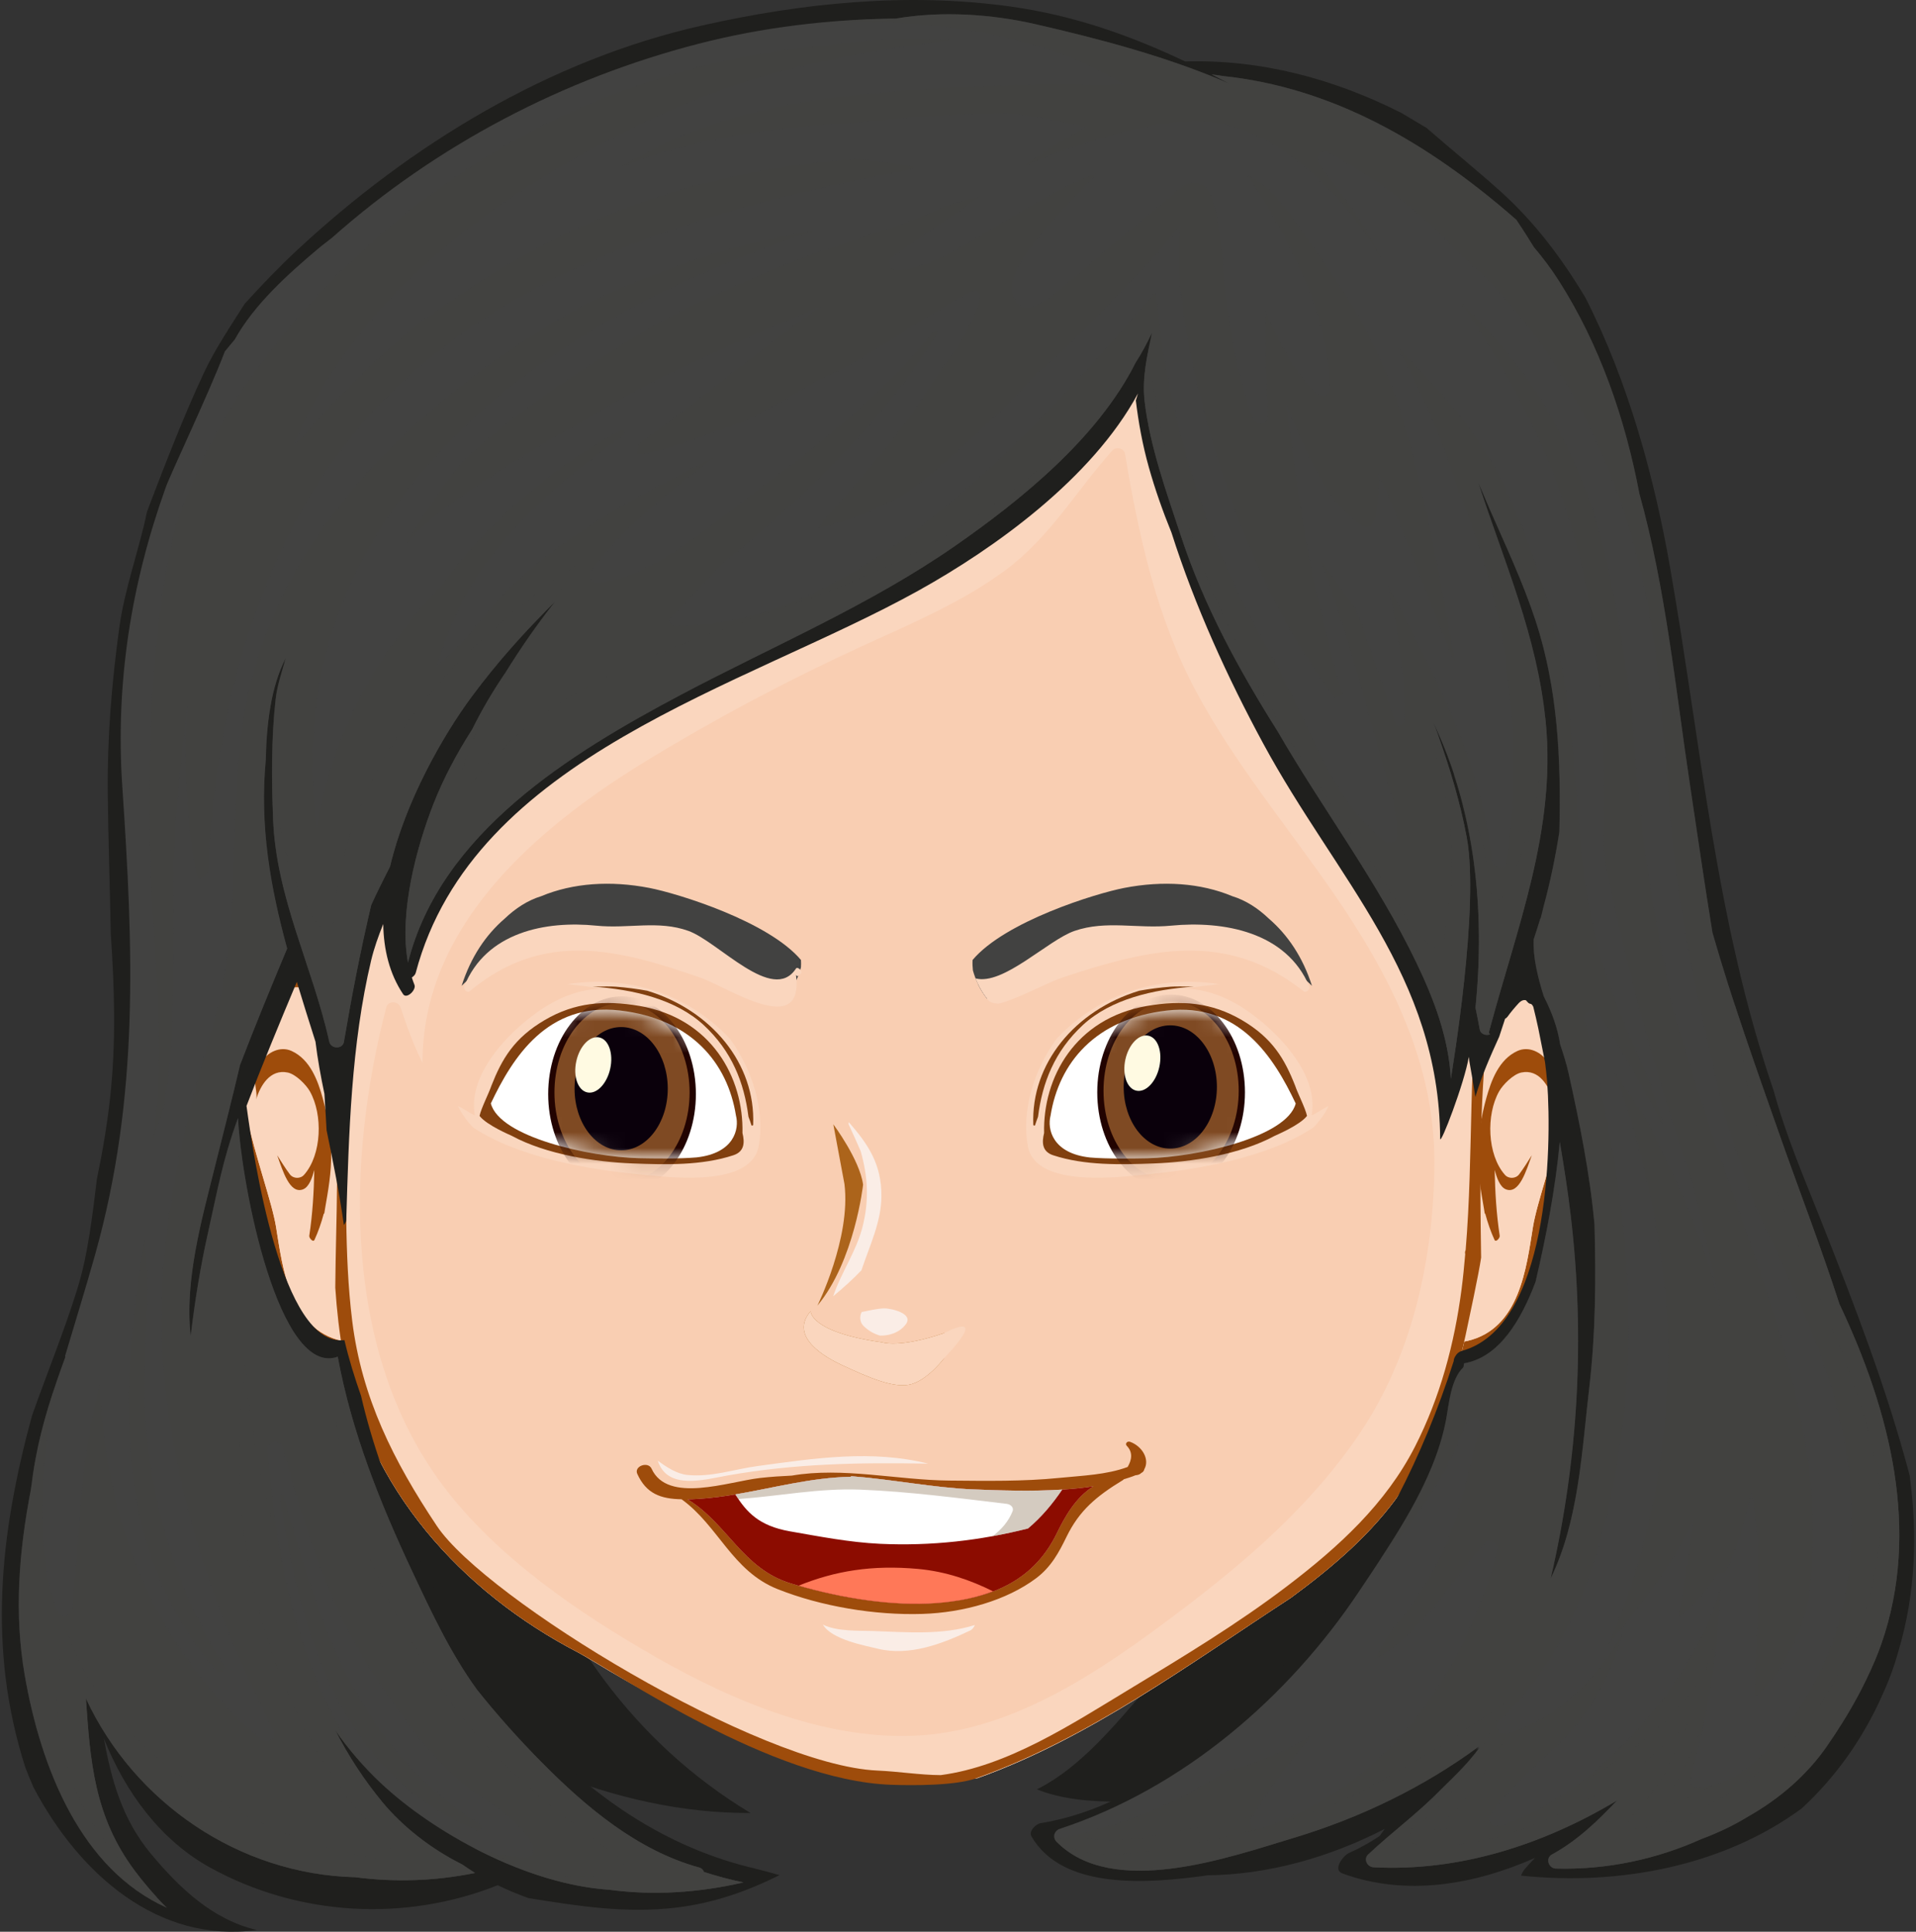 <svg width="121" height="122" viewBox="0 0 121 122" fill="none" xmlns="http://www.w3.org/2000/svg">
<rect x="0" y="0" width="121" height="122" fill="#333333" stroke="none"/>
<path d="M30.522 70.029C27.507 71.134 24.641 72.518 22.169 74.337C20.143 75.826 18.552 77.692 17.358 79.772C17.06 80.292 16.853 80.81 16.687 81.332C16.68 81.108 16.684 80.885 16.681 80.663C16.463 81.271 16.293 81.896 16.158 82.526C16.186 82.992 16.223 83.454 16.268 83.919C16.254 85.328 16.518 86.756 16.825 88.233C16.848 88.341 16.925 88.374 17.016 88.366C17.208 89.172 17.421 89.977 17.671 90.773C18.941 94.796 21.18 98.5 23.52 102.089C25.225 104.703 26.926 107.467 29.851 109.134C30.033 109.237 30.24 108.968 30.247 108.836C30.28 108.216 30.039 107.584 29.727 106.956C29.961 107.323 30.215 107.688 30.492 108.053C31.668 109.598 33.132 110.869 34.787 111.92C38.807 113.532 43.056 114.521 47.397 114.501C32.586 105.578 28.169 86.713 30.522 70.029Z" fill="#1F1F1D"/>
<path d="M46.313 117.828C44.153 117.92 42.016 117.72 39.917 117.283C42.318 118.068 44.856 118.595 47.429 118.927C47.034 118.589 46.666 118.216 46.313 117.828Z" fill="#1F1F1D"/>
<path d="M70.824 113.779C75.847 112.339 80.657 110.166 84.929 107.338C84.754 107.54 84.577 107.741 84.391 107.936C83.989 108.353 83.404 108.898 83.264 109.458C82.803 111.305 88.061 108.31 88.668 107.972C97.181 103.249 103.785 94.239 103.707 84.835C103.666 79.893 101.135 75.305 96.898 72.366C94.124 70.442 90.75 69.287 87.304 68.426C87.196 69.3 87.049 70.172 86.923 71.025C86.415 74.499 85.746 77.994 84.873 81.407C83.325 87.458 81.241 93.457 77.969 98.91C76.291 101.709 74.378 104.357 72.22 106.856C70.403 108.96 68.228 111.588 65.647 112.922C65.592 112.95 65.538 112.975 65.483 113.005C66.946 113.61 68.852 113.809 70.824 113.779Z" fill="#1F1F1D"/>
<path d="M25.979 83.657C27.564 77.32 26.285 71.378 22.785 66.303C21.98 63.566 20.539 60.968 17.924 61.972C15.789 62.793 14.668 64.391 14.308 66.373C14.491 68.663 15.142 70.919 15.699 73.191C15.747 73.336 15.799 73.485 15.839 73.63C16.413 75.643 16.603 77.701 17.076 79.732C17.647 82.184 18.372 84.347 20.768 85.451C22.685 86.333 25.408 85.947 25.979 83.657Z" fill="#9E4C0B"/>
<path d="M21.582 84.684C18.279 83.929 17.847 80.062 17.434 77.498C16.923 74.327 13.213 66.198 16.506 63.675C16.787 63.258 17.146 62.908 17.613 62.668C19.396 61.745 20.821 63.051 21.607 64.618C21.754 64.847 21.898 65.097 22.046 65.377C22.546 66.323 22.953 67.287 23.282 68.265C24.941 71.314 25.95 74.58 25.754 78.355C25.618 80.962 25.63 85.609 21.582 84.684Z" fill="#F9CEB2"/>
<path d="M21.582 84.684C18.279 83.929 17.847 80.062 17.434 77.498C16.923 74.327 13.213 66.198 16.506 63.675C16.787 63.258 17.146 62.908 17.613 62.668C19.396 61.745 20.821 63.051 21.607 64.618C21.754 64.847 21.898 65.097 22.046 65.377C22.546 66.323 22.953 67.287 23.282 68.265C24.941 71.314 25.95 74.58 25.754 78.355C25.618 80.962 25.63 85.609 21.582 84.684Z" fill="#FAD6BE"/>
<path d="M18.303 74.163C18.522 74.454 18.973 74.46 19.204 74.195C20.33 72.918 20.395 70.39 19.573 68.931C19.336 68.508 18.68 67.842 18.165 67.735C17.05 67.506 16.444 68.568 16.173 69.433C16.271 69.118 16.082 68.584 16.122 68.235C16.165 67.82 16.29 67.411 16.514 67.056C16.877 66.478 17.679 66.041 18.41 66.373C19.592 66.908 20.076 68.259 20.379 69.351C20.695 70.486 20.888 71.654 20.913 72.825C20.937 74.023 20.728 75.178 20.524 76.352C20.51 76.437 20.499 76.526 20.483 76.613C20.479 76.642 20.46 76.651 20.443 76.659C20.286 77.247 20.093 77.802 19.861 78.302C19.773 78.491 19.511 78.178 19.531 78.051C19.74 76.677 19.822 75.282 19.85 73.888C19.725 74.341 19.532 74.968 19.13 75.117C18.296 75.427 17.855 73.939 17.505 72.962C17.758 73.359 18.003 73.765 18.303 74.163Z" fill="#9E4C0B"/>
<path d="M93.472 85.451C95.869 84.347 96.593 82.184 97.166 79.732C97.638 77.701 97.829 75.643 98.403 73.63C98.443 73.485 98.495 73.336 98.545 73.191C99.1 70.919 99.753 68.662 99.934 66.373C99.574 64.393 98.453 62.793 96.318 61.972C93.704 60.968 92.263 63.566 91.458 66.303C87.957 71.379 86.679 77.32 88.264 83.657C88.834 85.948 91.557 86.335 93.472 85.451Z" fill="#9E4C0B"/>
<path d="M88.49 78.36C88.295 74.585 89.303 71.319 90.963 68.27C91.292 67.292 91.698 66.328 92.198 65.382C92.344 65.102 92.489 64.852 92.636 64.623C93.422 63.056 94.847 61.75 96.631 62.673C97.096 62.913 97.457 63.263 97.736 63.68C101.03 66.201 97.319 74.332 96.808 77.503C96.396 80.067 95.963 83.933 92.661 84.689C88.613 85.612 88.624 80.965 88.49 78.36Z" fill="#F9CEB2"/>
<path d="M88.49 78.36C88.295 74.585 89.303 71.319 90.963 68.27C91.292 67.292 91.698 66.328 92.198 65.382C92.344 65.102 92.489 64.852 92.636 64.623C93.422 63.056 94.847 61.75 96.631 62.673C97.096 62.913 97.457 63.263 97.736 63.68C101.03 66.201 97.319 74.332 96.808 77.503C96.396 80.067 95.963 83.933 92.661 84.689C88.613 85.612 88.624 80.965 88.49 78.36Z" fill="#FAD6BE"/>
<path d="M95.939 74.163C95.721 74.454 95.269 74.46 95.037 74.195C93.913 72.918 93.848 70.39 94.67 68.931C94.905 68.508 95.563 67.842 96.078 67.735C97.192 67.506 97.797 68.568 98.07 69.433C97.972 69.118 98.159 68.584 98.122 68.235C98.079 67.82 97.954 67.411 97.731 67.056C97.367 66.478 96.565 66.041 95.834 66.373C94.652 66.908 94.169 68.259 93.865 69.351C93.549 70.486 93.355 71.654 93.331 72.825C93.307 74.023 93.516 75.178 93.719 76.352C93.733 76.437 93.744 76.526 93.76 76.613C93.764 76.642 93.782 76.651 93.799 76.659C93.957 77.247 94.15 77.802 94.381 78.302C94.469 78.491 94.731 78.178 94.711 78.051C94.502 76.677 94.419 75.282 94.391 73.888C94.516 74.341 94.71 74.968 95.112 75.117C95.946 75.427 96.385 73.939 96.737 72.962C96.484 73.359 96.239 73.765 95.939 74.163Z" fill="#9E4C0B"/>
<path d="M95.38 49.124C95.227 44.866 94.723 40.594 94.134 36.364C94.075 32.99 93.969 29.319 92.028 26.482C89.995 23.505 86.407 21.652 83.232 20.183C74.646 16.207 65.477 14.309 56.082 13.617C48.482 13.059 41.429 13.821 34.545 17.302C29.775 19.714 25.502 23.425 23.138 28.193C23.102 28.115 22.961 28.103 22.925 28.212C22.737 28.771 22.56 29.334 22.393 29.893C22.061 30.767 21.788 31.671 21.59 32.606C21.577 32.665 21.601 32.703 21.633 32.735C20.979 35.502 20.568 38.307 20.424 41.2C20.173 46.219 20.821 51.257 20.887 56.276C20.911 58.071 20.921 59.865 20.933 61.664C21.819 65.732 21.312 70.665 21.285 74.744C21.27 76.923 21.19 79.122 21.174 81.321C21.27 82.748 21.426 84.172 21.683 85.58C23.208 93.955 29.097 100.513 36.532 104.374C38.384 105.334 49.627 113.208 61.72 112.305C68.805 109.773 75.074 105.109 81.528 100.906C84.154 98.98 86.717 96.796 88.549 94.107C90.577 91.134 91.809 87.835 92.556 84.329C92.76 83.37 92.914 82.407 93.047 81.439C92.96 75.571 93.508 69.501 94.048 63.672C94.034 63.696 94.019 63.72 94.005 63.744C94.029 63.401 94.055 63.056 94.084 62.712C94.475 58.105 95.545 53.785 95.38 49.124Z" fill="#F9CEB2"/>
<path d="M95.38 49.124C95.227 44.866 94.723 40.594 94.134 36.364C94.075 32.99 93.969 29.319 92.028 26.482C89.995 23.505 86.407 21.652 83.232 20.183C74.646 16.207 65.477 14.309 56.082 13.617C48.482 13.059 41.429 13.821 34.545 17.302C29.775 19.714 25.502 23.425 23.138 28.193C23.102 28.115 22.961 28.103 22.925 28.212C22.737 28.771 22.56 29.334 22.393 29.893C22.061 30.767 21.788 31.671 21.59 32.606C21.577 32.665 21.601 32.703 21.633 32.735C20.979 35.502 20.568 38.307 20.424 41.2C20.173 46.219 20.821 51.257 20.887 56.276C20.911 58.071 20.921 59.865 20.933 61.664C21.819 65.732 21.312 70.665 21.285 74.744C21.27 76.923 21.19 79.122 21.174 81.321C21.27 82.748 21.426 84.172 21.683 85.58C23.208 93.955 29.097 100.513 36.532 104.374C38.384 105.334 49.627 113.208 61.72 112.305C68.805 109.773 75.074 105.109 81.528 100.906C84.154 98.98 86.717 96.796 88.549 94.107C90.577 91.134 91.809 87.835 92.556 84.329C92.76 83.37 92.914 82.407 93.047 81.439C92.96 75.571 93.508 69.501 94.048 63.672C94.034 63.696 94.019 63.72 94.005 63.744C94.029 63.401 94.055 63.056 94.084 62.712C94.475 58.105 95.545 53.785 95.38 49.124ZM85.869 90.529C82.76 95.139 78.577 98.71 74.164 102.024C69.56 105.482 64.221 109.147 58.289 109.586C52.432 110.019 46.437 107.522 41.438 104.668C36.558 101.879 31.322 98.319 27.922 93.754C21.655 85.34 21.852 73.371 24.389 63.644C24.514 63.162 25.158 63.21 25.304 63.644C25.704 64.837 26.124 66.021 26.683 67.125C26.663 58.581 33.707 52.405 40.697 48.127C45.077 45.444 49.679 42.997 54.344 40.853C57.437 39.431 60.68 38.081 63.44 36.052C66.308 33.941 67.927 31.042 70.254 28.444C70.481 28.189 70.987 28.308 71.047 28.657C71.906 33.8 73.036 38.988 75.514 43.627C77.947 48.18 81.263 52.142 84.187 56.373C87.722 61.492 90.623 67.086 90.585 73.465C90.547 79.402 89.229 85.55 85.869 90.529Z" fill="#FAD6BE"/>
<path d="M95.38 49.124C95.227 44.866 94.723 40.594 94.134 36.364C94.075 32.99 93.969 29.319 92.028 26.482C89.995 23.505 86.407 21.652 83.232 20.183C74.646 16.207 65.477 14.309 56.082 13.617C48.482 13.059 41.429 13.821 34.545 17.302C29.775 19.714 25.502 23.425 23.138 28.193C23.102 28.115 22.961 28.103 22.925 28.212C22.737 28.771 22.56 29.334 22.393 29.893C22.061 30.767 21.788 31.671 21.59 32.606C21.577 32.665 21.601 32.703 21.633 32.735C20.979 35.502 20.568 38.307 20.424 41.2C20.173 46.219 20.821 51.257 20.887 56.276C20.911 58.071 20.921 59.865 20.933 61.664C21.819 65.732 21.312 70.665 21.285 74.744C21.27 76.923 21.19 79.122 21.174 81.321C21.27 82.748 21.426 84.172 21.683 85.58C23.208 93.955 29.097 100.513 36.532 104.374C38.85 105.578 48.693 112.45 56.281 112.719C57.639 112.767 60.318 112.78 61.623 112.315C68.744 109.79 75.046 105.125 81.527 100.907C84.153 98.981 86.715 96.798 88.548 94.108C90.575 91.135 91.807 87.836 92.555 84.33C92.758 83.371 93.402 80.391 93.536 79.423C93.455 73.961 93.433 70.34 93.935 64.884C93.939 64.817 93.939 64.747 93.943 64.681C93.947 64.674 93.951 64.667 93.955 64.661C93.984 64.33 94.016 64.004 94.045 63.674C94.032 63.698 94.016 63.722 94.003 63.746C94.026 63.402 94.052 63.057 94.081 62.713C94.475 58.105 95.545 53.785 95.38 49.124ZM93.576 60.673C92.695 66.715 93.07 72.866 92.559 78.949C92.52 79.028 92.507 79.117 92.532 79.209C92.468 79.939 92.399 80.67 92.304 81.397C91.855 84.862 90.95 88.246 89.359 91.363C87.51 94.986 84.528 97.7 81.338 100.133C78.166 102.552 74.731 104.624 71.32 106.688C67.686 108.883 63.634 111.552 59.409 112.108C58.084 112.102 56.787 111.881 55.401 111.82C47.971 111.494 30.655 100.974 27.583 96.364C24.847 92.262 22.847 88.28 22.244 83.431C21.715 79.151 21.903 74.806 21.832 70.505C21.75 65.499 21.771 60.492 21.697 55.486C21.627 50.92 21.056 46.391 21.102 41.82C21.142 38.145 21.642 34.494 22.473 30.917C24.724 25.12 29.467 20.825 34.982 17.994C41.427 14.683 48.262 13.984 55.383 14.436C64.392 15.005 72.956 16.826 81.295 20.288C84.592 21.656 87.893 23.335 90.417 25.906C93.499 29.043 92.816 33.469 93.571 37.433C93.587 37.519 93.632 37.576 93.692 37.608C93.979 40.699 94.364 43.782 94.559 46.881C94.854 51.607 94.256 56.013 93.576 60.673Z" fill="#9E4C0B"/>
<path d="M120.6 93.188C119.177 87.772 117.158 82.536 115.089 77.305C113.978 74.498 112.797 71.768 112.011 68.884C108.352 58.201 107.429 47.055 105.47 35.84C104.505 30.319 102.871 24.168 100.111 18.778C98.621 16.298 96.897 14 94.722 12.052C93.209 10.696 91.626 9.42 90.097 8.084C89.566 7.763 89.029 7.447 88.496 7.129C84.214 4.968 79.626 3.743 74.844 3.88C71.361 2.235 67.826 0.967 63.76 0.405C57.297 -0.492 50.67 0.185 44.342 1.609C34.683 3.78 25.915 9.14 18.731 15.827C17.591 16.89 16.504 18.024 15.448 19.193C14.545 20.623 13.591 22.023 12.873 23.555C11.599 26.285 10.502 29.124 9.427 31.934C9.377 32.068 9.331 32.202 9.28 32.335C8.771 34.789 7.874 37.148 7.533 39.645C7.052 43.154 6.766 46.612 6.806 50.157C6.838 53.08 6.943 56.004 6.993 58.922C7.223 62.361 7.343 65.794 6.95 69.357C6.761 71.067 6.474 72.759 6.124 74.437C5.827 76.756 5.586 79.12 4.899 81.35C4.075 84.019 3.013 86.612 2.08 89.242C2.056 89.309 2.034 89.375 2.01 89.442C-0.003 96.867 -0.806 104.089 1.591 111.598C1.755 112.037 1.935 112.47 2.123 112.897C5.005 118.35 9.979 122.753 16.215 121.892C13.442 121.237 11.357 119.267 9.547 117.096C7.693 114.874 7.034 112.388 6.558 109.792C7.921 113.215 10.157 116.228 13.258 117.941C18.841 121.029 25.579 121.394 31.432 119.063C32.051 119.367 32.703 119.634 33.371 119.875C36.483 120.376 39.52 120.86 42.733 120.473C45.09 120.188 47.199 119.436 49.233 118.424C48.653 118.265 48.101 118.108 47.617 117.993C42.538 116.795 38.185 114.012 34.532 110.329C30.681 106.449 28.037 101.992 25.843 97.006C24.575 94.121 23.5 91.182 22.799 88.151C22.392 86.991 22.025 85.812 21.752 84.636C17.794 85.13 16.003 73.062 15.568 69.844C16.459 67.507 17.657 64.599 18.746 62.012C19.123 63.262 19.52 64.519 19.924 65.791C20.058 66.89 20.258 67.986 20.488 69.078C20.542 69.843 20.578 70.609 20.624 71.377C21.032 73.368 21.439 75.356 21.715 77.368C21.803 77.262 21.866 77.145 21.868 77.037C22.029 71.589 22.176 65.963 23.441 60.644C23.621 59.892 23.892 59.128 24.202 58.356C24.229 59.982 24.598 61.502 25.459 62.79C25.682 63.122 26.306 62.512 26.173 62.196C26.111 62.048 26.06 61.891 26.008 61.734C26.123 61.658 26.224 61.554 26.252 61.445C29.89 47.725 47.012 43.415 58.023 37.288C62.75 34.658 68.954 30.248 71.866 24.849C71.818 24.997 71.781 25.145 71.73 25.292C71.898 26.666 72.144 28.06 72.551 29.508C72.944 30.907 73.431 32.287 73.984 33.643C75.466 38.304 77.546 42.837 79.766 46.941C84.416 55.541 90.884 61.605 90.95 71.912C90.951 72.392 92.475 68.43 92.76 66.747C92.769 66.842 92.788 66.934 92.794 67.03C92.933 67.773 93.054 68.523 93.173 69.278C93.556 67.973 94.113 66.718 94.679 65.47C94.803 65.082 94.928 64.716 95.052 64.334C95.115 64.31 95.168 64.262 95.203 64.21V64.213C95.396 63.937 95.669 63.617 95.898 63.368C96.066 63.187 96.218 63.135 96.363 63.17C96.411 63.22 96.455 63.276 96.507 63.326C96.564 63.379 96.628 63.4 96.697 63.407C96.725 63.435 96.753 63.457 96.778 63.492C96.802 63.519 96.812 63.557 96.832 63.588C96.942 64.043 97.054 64.499 97.146 64.944C97.29 65.658 97.432 66.373 97.573 67.086C97.621 67.492 97.673 67.896 97.705 68.309C98.026 72.574 97.789 83.846 92.299 85.322L92.295 85.325C92.159 85.362 92.008 85.483 91.935 85.611C91.854 85.726 91.802 85.851 91.807 85.955C89.836 92.105 87.132 97.289 83.24 102.47C79.181 107.877 72.672 114.04 65.722 115.142C65.431 115.188 64.945 115.646 65.137 115.977C67.12 119.399 72.536 118.963 76.291 118.433C80.071 118.392 83.933 117.315 87.448 115.506C87.337 115.653 87.237 115.806 87.128 115.955C86.501 116.37 85.859 116.733 85.199 117.022C84.856 117.174 84.119 118.076 84.784 118.32C88.777 119.78 93.049 119.05 96.937 117.338C96.724 117.567 96.507 117.788 96.299 118.033C96.208 118.141 96.114 118.297 96.06 118.456C102.314 119.108 108.869 117.829 113.784 114.212C115.928 112.232 117.66 109.804 118.891 107.011C119.181 106.384 119.433 105.742 119.647 105.084C119.653 105.066 119.659 105.053 119.665 105.036C119.685 104.976 119.699 104.917 119.718 104.857C119.777 104.665 119.838 104.475 119.89 104.283C120.982 100.619 121.103 96.886 120.6 93.188Z" fill="#1F1F1D"/>
<path d="M118.816 103.813C118.555 104.563 118.239 105.281 117.902 105.987C117.833 106.13 117.764 106.268 117.694 106.408C117.585 106.625 117.479 106.844 117.361 107.056C116.733 108.23 116.035 109.328 115.368 110.292C114.106 112.11 112.379 113.598 110.422 114.709C109.501 115.277 108.502 115.752 107.466 116.137C104.625 117.417 101.489 118.099 98.246 118.009C98.155 118.005 98.077 117.974 98.01 117.929C98 117.934 97.986 117.939 97.978 117.945C97.988 117.939 97.996 117.931 98.005 117.926C97.733 117.746 97.675 117.309 98.014 117.123C99.621 116.244 100.901 115.006 102.13 113.705C97.478 116.49 92.199 118.211 86.743 117.929C86.349 117.907 86.093 117.418 86.409 117.121C87.89 115.726 89.533 114.527 90.959 113.066C91.466 112.546 92.702 111.436 93.451 110.348C93.36 110.411 93.274 110.479 93.184 110.544C93.218 110.513 93.255 110.483 93.29 110.452C93.343 110.403 93.378 110.35 93.406 110.294C89.9 112.872 85.929 114.798 81.7 116.072C77.635 117.297 70.254 119.928 66.707 116.294C66.447 116.027 66.585 115.614 66.921 115.503C74.695 112.946 81.344 107.23 85.843 100.483C87.99 97.263 90.564 93.59 91.313 89.728C91.505 88.738 91.609 87.109 92.425 86.348C92.436 86.266 92.454 86.186 92.464 86.102C94.687 85.725 96.068 83.363 96.977 80.959C97.651 78.073 98.229 75.077 98.507 72.115C98.772 73.67 99.017 75.231 99.201 76.806C100.105 84.484 99.681 92.168 97.933 99.682C99.719 96.028 99.904 91.57 100.369 87.632C100.775 84.196 100.787 80.778 100.701 77.353C100.409 74.122 99.762 70.917 99.058 67.76C98.933 67.201 98.744 66.595 98.532 65.966C98.362 64.883 98.01 63.936 97.496 62.925C97.103 61.675 96.811 60.44 96.855 59.337C96.994 58.901 97.144 58.47 97.272 58.032C97.284 58.01 97.295 57.99 97.308 57.97C97.37 57.746 97.416 57.517 97.474 57.292C97.9 55.726 98.231 54.135 98.48 52.533C98.59 48.015 98.397 43.514 96.965 39.158C96.16 36.718 95.065 34.416 94.042 32.068C93.84 31.605 93.62 31.06 93.368 30.5C95.001 35.525 97.088 40.181 97.615 45.591C98.283 52.461 95.774 58.631 94.05 65.112C94.018 65.238 94.052 65.296 94.113 65.32C93.86 65.423 93.507 65.326 93.454 65.018C93.372 64.556 93.272 64.1 93.183 63.641C93.804 57.485 93.163 51.132 90.52 45.635C90.616 45.87 90.711 46.103 90.796 46.342C91.547 48.477 92.221 50.671 92.632 52.902C93.438 57.286 91.734 67.389 91.627 68.129C91.489 65.548 90.566 63.117 89.452 60.798C86.983 55.66 83.53 51.1 80.684 46.178C78.24 42.303 76.036 38.257 74.602 33.909C73.695 31.164 72.61 28.188 72.284 25.302C72.119 23.838 72.46 22.438 72.75 21.017C72.445 21.661 72.112 22.298 71.719 22.904C69.304 27.695 64.465 31.586 60.313 34.477C54.95 38.211 48.794 40.81 43.033 43.86C36.034 47.566 27.831 52.59 25.768 60.789C25.183 57.629 26.326 53.464 27.37 50.789C28.021 49.13 28.868 47.557 29.829 46.054C30.442 44.81 31.149 43.618 31.933 42.468C32.885 40.923 33.924 39.433 35.051 38.001C33.19 39.831 31.429 41.792 29.817 43.962C27.946 46.483 25.595 50.642 24.636 54.719C24.228 55.525 23.82 56.332 23.445 57.154C22.771 60.01 22.213 62.897 21.719 65.804C21.638 66.276 20.902 66.25 20.802 65.804C19.741 61.018 17.442 56.712 17.25 51.723C17.154 49.226 17.129 46.642 17.41 44.151C17.503 43.326 17.799 42.441 18.049 41.563C17.094 43.398 16.834 45.773 16.784 48.014C16.394 52.161 17.074 56.027 18.137 59.904C17.114 62.347 16.108 64.793 15.162 67.257C14.651 69.448 14.085 71.63 13.54 73.821C12.748 77.003 11.644 80.895 12.046 84.381C12.311 82.119 12.675 79.939 13.126 77.914C13.747 75.14 14.065 73.243 15.034 70.612C15.244 74.915 17.618 87.008 21.33 85.686C22.212 90.46 24.002 94.918 26.062 99.305C27.224 101.778 28.463 104.436 30.122 106.711C31.392 108.306 32.756 109.833 34.201 111.293C36.995 114.12 40.248 116.868 44.152 117.945C44.318 117.99 44.412 118.099 44.457 118.226C45.274 118.485 46.101 118.716 46.951 118.885C44.103 119.546 41.243 119.72 38.458 119.347C33.213 118.997 27.324 115.711 24.013 112.583C22.934 111.564 21.988 110.451 21.173 109.269C21.981 110.868 22.978 112.388 24.127 113.787C25.392 115.325 27.189 116.754 29.189 117.75C29.453 117.935 29.72 118.114 30.001 118.286C27.449 118.809 24.89 118.878 22.437 118.556C15.111 118.372 8.491 113.858 5.425 107.259C5.698 111.21 5.944 114.708 8.503 118.136C9.062 118.885 9.754 119.719 10.537 120.485C5.108 118.054 2.585 111.674 1.564 105.797C0.885 101.898 1.197 97.978 1.951 94.09C2.032 93.447 2.125 92.8 2.242 92.162C2.651 89.918 3.357 87.795 4.126 85.696C4.122 85.674 4.117 85.654 4.111 85.634C4.755 83.471 5.418 81.335 6.008 79.234C8.813 69.219 8.414 59.924 7.724 49.691C7.285 43.17 8.264 36.923 10.462 30.795C10.803 29.841 13.175 24.886 14.196 22.2C14.4 21.944 14.617 21.695 14.823 21.443C16.071 19.192 18.253 17.256 20.069 15.725C20.358 15.478 20.664 15.257 20.96 15.021C27.558 9.161 35.572 4.965 44.115 2.763C48.196 1.711 52.379 1.221 56.575 1.173C59.513 0.669 62.679 0.909 65.342 1.516C69.463 2.461 73.675 3.569 77.601 5.264C77.24 5.077 76.877 4.884 76.516 4.7C76.752 4.729 76.989 4.757 77.225 4.8C84.079 5.522 90.114 8.933 95.759 13.88C96.145 14.449 96.512 15.024 96.866 15.606C97.438 16.279 97.973 16.987 98.458 17.752C101.017 21.776 102.628 26.415 103.531 31.18C105.199 37.148 105.821 43.567 106.731 49.604C107.2 52.709 107.638 55.806 108.145 58.897C109.371 63.181 110.868 67.362 112.363 71.612C113.613 75.173 114.995 78.747 116.163 82.356C119.371 89.134 121.296 96.682 118.816 103.813Z" fill="#424241"/>
<path opacity="0.5" d="M116.163 82.356C114.995 78.747 113.613 75.173 112.363 71.612C110.868 67.363 109.371 63.181 108.146 58.897C107.638 55.806 107.2 52.709 106.731 49.604C105.821 43.567 105.199 37.148 103.532 31.18C102.628 26.415 101.017 21.776 98.458 17.752C97.973 16.987 97.438 16.279 96.866 15.606C96.513 15.024 96.147 14.449 95.759 13.88C90.114 8.931 84.08 5.522 77.225 4.8C76.989 4.757 76.752 4.729 76.516 4.7C76.877 4.884 77.241 5.077 77.602 5.264C73.675 3.569 69.463 2.461 65.342 1.516C62.679 0.909 59.513 0.669 56.575 1.173C54.902 1.191 53.234 1.304 51.57 1.472C58.221 1.167 65.311 1.84 70.972 5.348C69.574 5.307 68.17 5.347 66.846 5.342C62.844 5.32 58.878 5.527 54.895 5.91C49.374 6.441 43.946 7.597 39.32 10.502C40.378 10.082 41.451 9.732 42.599 9.419C46.372 8.396 50.147 7.956 53.957 7.765C57.113 7.401 60.29 7.241 63.462 7.137C64.419 7.236 65.375 7.366 66.33 7.554C67.07 7.699 67.833 7.859 68.607 8.031C67.165 8.757 65.811 9.636 64.579 10.54C65.542 10.068 66.557 9.697 67.513 9.386C70.146 8.528 73.215 7.533 76.022 7.687C80.536 7.934 84.793 12.167 87.245 16.364C86.256 14.223 84.818 12.312 83.328 10.394C83.013 9.989 83.394 9.382 83.897 9.649C87.057 11.326 89.825 13.503 92.184 16.05C98.378 21.335 102.298 29.532 103.891 37.338C105.183 43.665 105.081 50.123 106.028 56.489C106.712 61.099 107.821 65.623 108.818 70.17C109.189 71.297 109.56 72.42 109.934 73.547C110.152 74.201 110.365 74.86 110.574 75.525C113.134 81.283 116.187 86.884 116.79 93.194C117.208 97.565 116.798 102.156 114.672 106.075C113.129 108.92 110.84 112.447 107.345 112.915C107.007 112.96 106.668 112.714 106.767 112.338C107.801 108.414 108.57 104.402 108.609 100.384C108.255 101.605 107.79 102.797 107.171 103.945C104.613 108.697 99.887 113.633 94.658 115.318C94.282 115.439 93.897 114.964 94.126 114.627C95.326 112.866 96.939 111.58 98.461 110.112C100.11 108.521 101.292 106.623 102.049 104.454C102.189 104.053 102.317 103.65 102.439 103.245C100.677 106.214 98.322 108.594 95.132 109.486C94.684 109.612 94.332 109.016 94.678 108.695C99.863 103.856 101.805 96.197 102.555 89.372C103.485 80.923 102.138 72.579 100.07 64.39C99.933 63.85 100.646 63.605 100.938 64.037C102.482 66.317 103.734 68.769 105.075 71.168C104.785 70.201 104.48 69.238 104.175 68.273C102.957 65.608 101.799 62.911 101.006 60.099C99.656 55.305 99.725 50.442 99.141 45.533C98.473 39.928 96.951 34.092 94.173 29.138C92.6 26.335 90.371 24.099 88.17 21.82C89.8 24.714 91.084 27.763 92.055 30.908C95.14 38.259 96.272 46.527 95.169 54.302C95.164 54.34 95.16 54.382 95.155 54.422C95.071 54.995 94.275 54.791 94.224 54.302C94.081 52.946 93.823 51.631 93.487 50.339C93.391 50.287 93.317 50.194 93.293 50.047C93.227 49.631 93.133 49.228 93.05 48.819C91.749 44.681 89.662 40.811 87.632 36.933C88.304 39.719 88.672 42.564 88.708 45.356C88.712 45.677 88.439 45.84 88.18 45.809C87.81 44.654 87.417 43.51 87.023 42.386C86.589 41.144 86.137 39.77 85.606 38.42C84.91 37.424 84.195 36.441 83.454 35.477C85.285 40.478 86.513 45.649 88.027 50.728C88.108 51.404 88.182 52.081 88.235 52.762C88.271 53.223 87.716 53.324 87.428 53.096C85.115 51.273 83.747 48.534 82.547 45.906C81.975 44.65 81.358 43.413 80.741 42.175C76.461 34.992 73.704 26.758 73.014 18.43C69.019 22.953 65.033 27.508 60.408 31.402C55.377 35.639 49.49 39.479 42.689 39.525C42.457 39.527 42.294 39.348 42.245 39.144C42.97 38.438 43.66 37.697 44.334 36.974C44.76 36.516 45.197 36.062 45.626 35.603C50.915 31.38 55.836 26.516 59.15 21.148C59.316 20.881 58.999 20.828 58.847 21.021C56.516 24.002 53.428 26.616 50.362 29.083C48.432 30.431 46.594 31.948 44.713 33.324C42.594 34.869 40.4 36.51 37.722 36.806C37.382 36.843 37.114 36.376 37.31 36.1C39.329 33.254 42.409 31.027 45.177 28.817C41.882 30.559 38.461 32.199 35.453 34.415C33.83 35.609 32.27 36.895 30.968 38.444C29.898 39.718 28.883 41.019 27.572 42.066C28.185 40.136 28.927 38.269 30.163 36.379C32.518 32.772 35.91 30.056 39.328 27.519C39.493 27.398 39.529 27.003 39.243 27.151C35.665 29.002 31.031 32.6 27.979 36.849C23.91 41.07 21.045 46.057 19.997 52.292C17.377 32.257 34.252 20.142 51.395 14.598C50.278 14.774 49.163 14.961 48.063 15.214C45.094 15.898 42.177 16.943 39.372 18.126C38.563 18.468 37.774 18.843 36.98 19.21C34.132 20.741 31.421 22.524 28.902 24.529C23.118 29.128 18.196 34.908 16.102 42.115C13.972 49.444 15.639 57.08 13.538 64.394C11.339 72.065 9.545 79.378 10.412 87.442C11.238 95.127 13.738 102.404 17.252 109.264C17.503 109.756 16.909 110.171 16.506 109.833C9.668 104.1 6.658 96.036 6.311 87.418C5.048 92.029 5.04 96.844 4.547 101.618C4.491 102.155 3.798 102.26 3.616 101.738C2.128 97.504 2.657 92.95 3.27 88.595C3.303 88.35 3.334 88.108 3.367 87.864C2.907 89.264 2.504 90.684 2.235 92.16C2.117 92.798 2.024 93.444 1.943 94.087C1.189 97.975 0.877 101.895 1.557 105.794C2.578 111.671 5.101 118.051 10.529 120.482C9.746 119.718 9.053 118.882 8.495 118.134C5.936 114.705 5.69 111.207 5.417 107.257C8.484 113.855 15.103 118.371 22.429 118.553C24.883 118.876 27.441 118.805 29.993 118.283C29.712 118.111 29.443 117.931 29.181 117.747C27.182 116.752 25.383 115.323 24.119 113.785C22.968 112.385 21.974 110.866 21.165 109.267C21.648 109.966 22.192 110.631 22.765 111.278C18.854 105.493 17.413 98.693 16.917 91.532C16.88 90.984 17.71 90.905 17.848 91.411C19.277 96.642 20.924 102.005 24.082 106.487C25.795 108.919 27.565 111.582 30.065 113.276C31.416 114.191 32.908 115.078 33.64 116.591C33.788 116.896 33.607 117.312 33.229 117.299C32.125 117.256 31.034 117.062 29.987 116.738C32.665 118.128 35.648 119.157 38.45 119.345C41.236 119.718 44.094 119.543 46.943 118.882C46.093 118.713 45.266 118.483 44.45 118.223C44.406 118.096 44.311 117.987 44.145 117.942C40.24 116.864 36.988 114.118 34.193 111.29C32.748 109.829 31.384 108.304 30.115 106.708C28.454 104.433 27.216 101.776 26.055 99.302C23.994 94.916 22.203 90.458 21.322 85.684C17.61 87.004 15.236 74.91 15.026 70.609C14.057 73.242 13.739 75.137 13.118 77.912C12.665 79.938 12.302 82.117 12.038 84.378C11.636 80.892 12.74 77 13.533 73.818C14.077 71.627 14.643 69.445 15.154 67.254C16.099 64.79 17.106 62.344 18.129 59.902C17.068 56.024 16.386 52.159 16.776 48.011C16.828 45.77 17.086 43.395 18.041 41.56C17.79 42.438 17.495 43.324 17.402 44.148C17.121 46.638 17.146 49.223 17.242 51.721C17.434 56.709 19.732 61.017 20.795 65.801C20.895 66.247 21.628 66.274 21.711 65.801C22.205 62.893 22.763 60.005 23.437 57.151C23.81 56.329 24.221 55.521 24.628 54.716C25.586 50.639 27.937 46.48 29.81 43.959C31.421 41.789 33.181 39.828 35.043 37.998C33.916 39.43 32.877 40.921 31.925 42.466C31.142 43.614 30.434 44.807 29.822 46.051C28.86 47.554 28.013 49.126 27.363 50.787C26.318 53.461 25.177 57.627 25.76 60.786C27.825 52.588 36.027 47.563 43.026 43.858C48.786 40.807 54.942 38.209 60.306 34.474C64.457 31.583 69.298 27.693 71.712 22.901C72.105 22.295 72.438 21.659 72.743 21.014C72.452 22.434 72.111 23.835 72.276 25.299C72.604 28.186 73.688 31.16 74.594 33.906C76.028 38.254 78.232 42.301 80.676 46.175C83.522 51.096 86.975 55.657 89.444 60.795C90.558 63.114 91.481 65.545 91.62 68.127C91.727 67.386 93.431 57.283 92.624 52.899C92.212 50.668 91.54 48.474 90.788 46.339C90.703 46.099 90.61 45.868 90.513 45.632C93.155 51.129 93.797 57.481 93.175 63.638C93.264 64.097 93.364 64.554 93.446 65.015C93.499 65.322 93.852 65.42 94.105 65.317C94.044 65.292 94.009 65.234 94.042 65.11C95.766 58.628 98.275 52.458 97.607 45.588C97.081 40.177 94.993 35.522 93.36 30.498C93.612 31.057 93.832 31.602 94.034 32.066C95.057 34.415 96.152 36.716 96.957 39.156C98.39 43.511 98.582 48.012 98.473 52.53C98.224 54.133 97.892 55.723 97.466 57.29C97.408 57.515 97.362 57.744 97.3 57.968C97.287 57.987 97.276 58.008 97.264 58.029C97.137 58.466 96.987 58.897 96.848 59.334C96.804 60.437 97.095 61.672 97.488 62.922C98.002 63.934 98.353 64.881 98.525 65.963C98.736 66.592 98.925 67.198 99.051 67.758C99.754 70.915 100.401 74.119 100.693 77.351C100.78 80.774 100.769 84.193 100.361 87.63C99.897 91.567 99.711 96.025 97.925 99.679C99.673 92.165 100.098 84.481 99.193 76.803C99.008 75.228 98.764 73.666 98.499 72.112C98.22 75.074 97.643 78.07 96.969 80.956C96.06 83.362 94.679 85.722 92.456 86.099C92.447 86.183 92.428 86.263 92.417 86.346C91.601 87.106 91.497 88.735 91.305 89.725C90.707 92.812 88.942 95.774 87.161 98.484C89.46 95.923 91.465 93.096 92.579 89.874C92.776 89.303 93.679 89.529 93.494 90.115C92.734 92.518 92.379 95.089 91.38 97.413C90.466 99.536 89.126 101.52 87.633 103.289C87.345 103.786 87.063 104.285 86.819 104.804C89.752 103.235 91.651 99.883 93.764 97.461C94.081 97.099 94.675 97.477 94.557 97.915C92.392 105.89 87.639 112.78 79.562 115.508C79.165 115.643 78.836 115.154 79.032 114.818C80.112 112.942 81.486 111.279 82.82 109.588C81.207 110.605 79.413 111.338 77.554 111.844C77.512 111.855 77.479 111.849 77.44 111.851C76.842 112.224 76.238 112.59 75.63 112.94C73.077 114.416 69.983 115.518 67.094 116.059C66.94 116.089 66.781 116.116 66.615 116.145C66.638 116.194 66.654 116.246 66.697 116.29C70.244 119.925 77.624 117.293 81.689 116.068C85.919 114.794 89.888 112.868 93.395 110.29C93.367 110.346 93.331 110.399 93.279 110.448C93.245 110.479 93.207 110.509 93.174 110.54C93.262 110.475 93.35 110.407 93.44 110.344C92.692 111.432 91.457 112.542 90.948 113.062C89.523 114.523 87.879 115.722 86.398 117.117C86.082 117.416 86.338 117.905 86.732 117.925C92.19 118.207 97.468 116.486 102.12 113.701C100.89 115.004 99.61 116.24 98.004 117.119C97.664 117.305 97.723 117.742 97.995 117.922C97.985 117.927 97.977 117.935 97.968 117.941C97.977 117.935 97.99 117.93 98 117.925C98.068 117.969 98.145 118.001 98.236 118.005C101.48 118.094 104.614 117.413 107.456 116.133C108.492 115.748 109.491 115.273 110.411 114.705C112.369 113.594 114.097 112.108 115.357 110.288C116.026 109.324 116.724 108.226 117.351 107.052C117.468 106.84 117.575 106.621 117.684 106.404C117.753 106.264 117.824 106.126 117.892 105.983C118.23 105.279 118.546 104.561 118.806 103.809C121.296 96.686 119.372 89.138 116.163 82.356Z" fill="#424241"/>
<path opacity="0.5" d="M24.127 113.789C22.976 112.389 21.981 110.87 21.173 109.271C21.656 109.97 22.2 110.635 22.772 111.282C19.965 107.129 18.433 102.448 17.607 97.489C17.281 96.489 16.984 95.476 16.756 94.443C16.163 91.742 15.616 88.879 15.509 86.075C13.931 96.976 16.886 108.642 24.587 116.615C24.94 116.979 24.577 117.469 24.132 117.406C16.09 116.285 6.582 110.637 4.141 102.757C3.564 105.357 3.392 108.005 3.969 110.545C4.454 112.683 5.322 114.568 6.638 116.309C7.457 117.392 8.596 118.966 9.937 119.844C9.406 119.269 8.909 118.684 8.503 118.139C5.944 114.71 5.698 111.213 5.425 107.262C8.492 113.861 15.111 118.376 22.437 118.559C24.89 118.881 27.449 118.81 30.001 118.288C29.72 118.116 29.451 117.937 29.189 117.753C27.189 116.755 25.392 115.326 24.127 113.789Z" fill="#424241"/>
<path opacity="0.5" d="M44.458 118.224C44.414 118.097 44.319 117.988 44.153 117.943C40.248 116.865 36.996 114.119 34.201 111.291C32.756 109.83 31.392 108.305 30.123 106.709C28.462 104.434 27.224 101.776 26.063 99.303C24.002 94.917 22.211 90.458 21.33 85.685C21.305 85.694 21.281 85.695 21.256 85.704C20.784 91.472 22.466 97.389 25.303 102.452C27.056 105.579 29.137 108.744 31.682 111.286C33.964 113.562 36.584 115.413 39.144 117.359C39.451 117.595 39.476 118.119 39.03 118.228C36.207 118.922 33.531 118.362 31.095 117.021C30.723 116.94 30.356 116.849 29.993 116.739C32.672 118.129 35.654 119.158 38.457 119.345C41.242 119.718 44.101 119.544 46.95 118.883C46.101 118.715 45.273 118.485 44.458 118.224Z" fill="#424241"/>
<path opacity="0.5" d="M71.526 23.263C67.633 28.808 61.57 33.188 55.717 35.91C46.795 40.06 36.436 41.184 29.907 49.318C29.607 49.69 28.985 49.292 29.116 48.863C29.879 46.336 31.03 44.026 32.362 41.818C32.22 42.039 32.067 42.252 31.931 42.473C31.148 43.621 30.441 44.815 29.828 46.059C28.866 47.561 28.019 49.133 27.369 50.794C26.325 53.469 25.183 57.634 25.767 60.794C27.831 52.595 36.034 47.571 43.032 43.865C48.793 40.815 54.948 38.216 60.312 34.481C64.359 31.661 69.055 27.889 71.526 23.263Z" fill="#424241"/>
<path opacity="0.5" d="M77.45 111.852C76.852 112.225 76.247 112.592 75.64 112.942C73.335 114.274 70.595 115.277 67.961 115.862C70.277 116.798 73.703 115.703 75.882 115.363C76.986 115.192 78.067 114.958 79.129 114.677C80.196 112.861 81.528 111.234 82.83 109.588C81.217 110.606 79.422 111.338 77.563 111.844C77.52 111.856 77.487 111.851 77.45 111.852Z" fill="#424241"/>
<path opacity="0.5" d="M107.608 105.831C107.799 105.236 107.991 104.642 108.188 104.062C108.23 103.94 108.307 103.861 108.396 103.808C108.515 102.669 108.601 101.527 108.612 100.383C108.258 101.605 107.793 102.797 107.173 103.945C105.439 107.166 102.707 110.469 99.5 112.791C102.738 111.077 105.462 108.794 107.608 105.831Z" fill="#424241"/>
<path opacity="0.5" d="M116.163 82.354C114.995 78.744 113.613 75.17 112.363 71.61C111.398 68.869 110.442 66.151 109.548 63.421C109.874 66.331 110.403 69.215 111.181 72.035C113.073 78.895 116.919 85.118 118.419 92.095C120.48 101.681 113.576 113.824 103.449 115.513C103.015 115.586 102.627 115.069 102.995 114.721C104.754 113.056 105.813 110.893 106.652 108.633C105.185 110.3 103.498 111.766 101.601 112.903C98.237 114.923 93.372 117.048 89.379 116.458C89.173 116.428 89.026 116.196 89.026 116.001C89.026 115.377 89.699 115.18 90.116 114.795C91.077 113.904 91.969 112.94 92.701 111.85C93.599 110.515 94.374 109.115 94.943 107.634C92.309 109.441 89.614 111.166 86.831 112.687C84.549 113.934 82.161 114.801 79.705 115.463C79.659 115.478 79.617 115.497 79.57 115.513C79.524 115.529 79.48 115.535 79.436 115.535C77.559 116.025 75.647 116.402 73.707 116.715C71.536 117.067 68.608 117.585 66.677 116.244C66.689 116.261 66.691 116.28 66.706 116.296C70.253 119.931 77.633 117.299 81.699 116.073C85.928 114.8 89.897 112.874 93.404 110.295C93.376 110.351 93.34 110.404 93.288 110.454C93.254 110.484 93.216 110.515 93.183 110.546C93.271 110.48 93.359 110.412 93.45 110.35C92.701 111.438 91.466 112.548 90.957 113.067C89.532 114.528 87.888 115.727 86.407 117.123C86.092 117.421 86.347 117.91 86.742 117.93C92.199 118.213 97.478 116.492 102.129 113.706C100.899 115.009 99.619 116.245 98.013 117.124C97.673 117.311 97.732 117.748 98.004 117.927C97.994 117.933 97.986 117.941 97.977 117.946C97.986 117.941 98 117.935 98.009 117.93C98.077 117.974 98.154 118.006 98.245 118.01C101.49 118.099 104.624 117.419 107.465 116.139C108.501 115.754 109.5 115.278 110.421 114.711C112.379 113.6 114.106 112.113 115.366 110.294C116.035 109.329 116.733 108.232 117.36 107.057C117.477 106.845 117.584 106.627 117.693 106.41C117.763 106.27 117.833 106.131 117.901 105.989C118.239 105.284 118.555 104.566 118.815 103.815C121.296 96.683 119.372 89.135 116.163 82.354Z" fill="#424241"/>
<path opacity="0.5" d="M104.716 114.244C105.928 113.895 107.08 113.378 108.162 112.734C107.898 112.809 107.628 112.873 107.348 112.91C107.01 112.956 106.671 112.709 106.77 112.334C107.083 111.145 107.356 109.947 107.606 108.745C106.884 110.718 106.017 112.631 104.716 114.244Z" fill="#424241"/>
<path opacity="0.5" d="M95.177 109.467C94.594 110.663 93.893 111.804 93.11 112.885C92.307 113.997 91.357 114.978 90.31 115.857C90.764 115.476 92.737 115.249 94.082 114.959C94.053 114.849 94.057 114.727 94.129 114.622C95.329 112.861 96.942 111.576 98.463 110.108C100.112 108.516 101.295 106.618 102.052 104.45C102.191 104.049 102.319 103.645 102.442 103.24C100.689 106.195 98.347 108.567 95.177 109.467Z" fill="#424241"/>
<path opacity="0.5" d="M84.442 51.352C82.229 48.082 80.135 44.716 78.364 41.182C75.347 35.162 73.177 28.694 72.552 21.994C72.332 23.086 72.158 24.179 72.284 25.305C72.612 28.191 73.696 31.166 74.602 33.912C76.037 38.26 78.24 42.307 80.684 46.181C83.53 51.102 86.983 55.663 89.452 60.801C90.566 63.12 91.489 65.551 91.628 68.133C91.736 67.392 93.439 57.289 92.632 52.905C92.335 51.298 91.901 49.707 91.4 48.145C91.043 47.515 90.669 46.891 90.286 46.272C90.618 47.392 90.948 48.511 91.184 49.654C91.846 52.847 91.826 56.31 91.136 59.505C91.055 59.88 90.601 59.94 90.344 59.72C89.159 58.705 88.48 57.353 87.654 56.054C86.639 54.452 85.503 52.923 84.442 51.352Z" fill="#424241"/>
<path opacity="0.5" d="M94.108 56.312C93.969 53.575 93.025 51.161 91.794 48.862C93.342 53.548 93.689 58.657 93.184 63.644C93.274 64.104 93.374 64.561 93.455 65.022C93.508 65.328 93.861 65.427 94.114 65.324C94.053 65.299 94.018 65.24 94.052 65.116C95.775 58.635 98.285 52.465 97.616 45.595C97.601 45.445 97.573 45.303 97.558 45.152C97.458 49.128 96.72 53.035 94.995 56.546C94.771 56.996 94.13 56.755 94.108 56.312Z" fill="#424241"/>
<path opacity="0.5" d="M34.401 38.66C35.109 37.624 35.838 36.597 36.565 35.568C28.563 41.059 21.75 48.14 21.061 58.2C21.036 58.569 20.539 58.881 20.254 58.535C18.132 55.96 17.562 52.026 17.19 48.714C17.192 49.724 17.21 50.73 17.249 51.725C17.441 56.714 19.738 61.021 20.801 65.806C20.901 66.252 21.635 66.279 21.718 65.806C22.212 62.898 22.77 60.011 23.444 57.156C23.817 56.334 24.227 55.526 24.635 54.721C25.592 50.644 27.943 46.485 29.816 43.964C31.237 42.048 32.779 40.302 34.401 38.66Z" fill="#424241"/>
<path opacity="0.5" d="M54.19 10.038C44.922 10.583 35.929 13.689 28.587 18.961C23.684 21.902 18.373 28.566 18.562 28.105C21.943 19.904 29.231 13.89 36.844 9.715C40.91 7.482 45.162 5.56 49.672 4.424C53.107 3.561 56.592 2.989 60.096 2.523C57.391 2.394 54.563 2.417 51.858 2.903C37.583 4.21 24.84 11.554 16.166 23.369C13.94 26.401 12.278 29.784 11.064 33.335C9.482 40.071 9.374 47.145 9.495 54.107C9.598 59.995 10.597 66.151 9.635 71.962C9.856 71.37 10.073 70.779 10.281 70.186C11.136 65.825 10.922 61.497 10.94 56.625C10.958 52.601 11.325 48.62 11.834 44.642C11.61 48.373 11.758 52.074 12.418 55.289C12.521 55.79 13.145 55.298 13.157 54.968C13.546 44.38 16.768 32.742 24.451 25.069C33.195 16.332 45.819 12.943 57.512 10.7C57.588 10.684 57.677 10.622 57.755 10.538C56.578 10.317 55.389 10.149 54.19 10.038Z" fill="#424241"/>
<path opacity="0.5" d="M83.915 40.475C83.909 40.438 83.9 40.402 83.892 40.366C82.467 35.456 81.932 30.6 81.229 25.562C82.489 28.466 83.651 31.789 86.166 33.284C86.437 33.442 86.755 33.045 86.812 32.832C87.043 31.985 87.111 30.997 87.059 29.939C88.836 33.909 90.221 38.001 91.934 42.005C90.901 36.462 90.029 30.832 88.273 25.501C87.165 22.131 85.344 18.868 83.219 16.021C82.052 14.459 80.714 11.915 78.791 11.058C81.406 15.122 83.924 19.788 83.983 24.555C83.987 24.978 83.468 25.168 83.176 24.89C81.645 23.436 80.796 21.55 79.911 19.678C79.909 21.881 79.948 24.085 80.042 26.29C80.066 26.856 79.281 26.892 79.112 26.41C78.273 24.001 77.779 21.525 77.45 19C77.307 17.909 77.251 16.746 77.135 15.596C77.033 14.976 76.949 14.373 76.878 13.806C76.79 13.357 76.683 12.916 76.539 12.493C76.238 11.612 75.634 11.43 74.9 11.607C74.533 11.872 74.225 12.143 74.153 12.204C73.231 12.987 72.303 13.762 71.364 14.524C70.157 15.503 69.006 16.534 67.815 17.525C67.213 18.026 64.91 20.34 64.119 18.985C63.36 17.686 64.889 15.917 65.623 14.977C66.707 13.586 68.1 12.329 69.229 10.937C66.832 11.893 64.516 13.352 62.334 14.637C60.569 15.676 58.731 16.898 56.64 17.07C56.251 17.102 55.985 16.515 56.306 16.262C56.74 15.924 59.682 13.967 61.92 12.402C61.209 12.611 60.492 12.806 59.769 12.984C57.306 14.149 54.715 14.886 52.14 15.761C50.104 16.454 48.042 17.296 46.016 18.251C42.871 19.559 39.836 21.348 37.267 23.033C34.788 24.657 31.656 26.785 29.108 29.259C27.837 30.809 26.709 32.469 25.734 34.231C27.047 32.802 28.684 31.643 30.29 30.573C32.379 29.183 34.489 27.86 36.693 26.703C40.789 24.13 45.245 22.15 49.684 20.272C50.418 19.963 51.149 19.646 51.881 19.33C48.003 21.993 44.415 25.137 40.605 27.828C40.368 27.993 40.15 28.445 40.224 28.714C41.925 28.525 43.706 27.76 45.19 27.266C45.811 27.058 46.423 26.834 47.04 26.619C48.605 25.827 50.132 24.938 51.62 24.065C54.939 22.576 57.879 20.253 61.109 18.565C63.175 17.486 60.464 21.899 60.585 21.738C59.774 22.818 59.04 23.955 58.296 25.08C56.411 27.923 54.137 30.451 51.886 33C51.823 33.071 51.767 33.188 51.734 33.307C52.251 33.201 52.767 33.088 53.273 32.924C54.642 32.481 55.961 31.873 57.219 31.17C59.462 29.566 61.5 27.544 63.397 25.778C64.155 25.072 64.85 24.324 65.522 23.554C67.219 22.12 68.806 20.531 70.297 18.946C71.678 17.474 73.279 15.924 74.551 14.226C74.13 17.676 75.035 21.921 75.695 24.667C77.287 31.297 80.074 38.507 84.222 43.976C84.369 44.172 84.638 44.016 84.79 43.803C84.431 42.712 84.124 41.605 83.915 40.475Z" fill="#424241"/>
<path opacity="0.5" d="M9.916 94.663C9.367 92.071 9.044 89.443 9.132 86.787C9.226 83.933 9.487 81.085 9.144 78.26C7.569 87.657 6.966 97.796 13.68 105.534C13.823 105.699 14.107 105.544 14.248 105.345C12.154 102.102 10.709 98.412 9.916 94.663Z" fill="#424241"/>
<path opacity="0.5" d="M110.281 77.808C108.637 73.168 107.019 68.351 105.576 63.448C105.424 62.641 105.294 61.829 105.162 61.021C104.252 56.872 103.677 52.678 103.32 48.367C103.205 46.995 103.103 45.619 102.983 44.242C102.611 41.475 102.182 38.715 101.603 35.966C100.635 31.376 98.888 27.501 96.533 24.018C95.26 22.252 93.825 20.615 92.246 19.111C95.921 24.398 98.775 30.308 100.051 36.545C101.003 41.201 101.302 45.948 101.295 50.691C101.294 51.785 101.291 52.881 101.302 53.977C102.63 61.167 104.714 68.296 107.003 75.124C107.569 77.632 108.187 80.07 108.597 82.544C107.773 78.415 105.835 74.526 104 70.692C103.733 70.329 102.182 68.019 101.909 67.661C103.934 72.678 105.394 80.224 105.336 85.507C105.269 91.928 104.131 97.978 101.603 103.78C103.895 101.14 105.684 98.73 106.931 96.031C106.679 98.021 106.326 100.051 105.967 102.222C106.919 101.471 107.753 100.489 108.353 99.575C108.491 99.366 108.712 99.328 108.901 99.385C109.756 97.748 110.244 95.986 110.609 94.106C111.389 98.406 110.844 102.835 110.828 107.185C112.353 105.94 113.4 103.884 114.072 101.721C115.602 93.82 112.873 85.126 110.281 77.808Z" fill="#424241"/>
<path opacity="0.5" d="M30.369 115.23C22.73 110.537 20.137 102.631 17.908 94.375C17.874 94.247 17.657 94.406 17.67 94.505C18.901 103.014 21.474 112.081 30.116 115.596C30.294 115.67 30.564 115.348 30.369 115.23Z" fill="#424241"/>
<path d="M80.13 58.016C79.456 57.372 78.686 56.865 77.824 56.6C75.813 55.761 73.442 55.603 70.99 56.079C69.192 56.429 63.473 58.191 61.421 60.628C61.406 60.852 61.419 61.069 61.441 61.284C61.618 61.926 61.923 62.556 62.339 63.071C66.131 60.867 69.329 58.615 73.954 58.908C77.212 59.113 80.584 60.006 82.853 62.261C82.276 60.449 81.327 59.048 80.13 58.016Z" fill="#424241"/>
<path d="M77.682 58.208C74.313 56.724 70.954 57.367 67.703 58.815C66.461 59.37 65.14 59.921 64.096 60.813C63.615 61.224 63.065 61.811 62.462 62.05C62.217 62.148 61.986 62.165 61.763 62.149C61.92 62.482 62.112 62.793 62.337 63.071C66.129 60.868 69.328 58.616 73.952 58.909C76.434 59.065 78.981 59.625 81.057 60.879C80.118 59.798 79.082 58.826 77.682 58.208Z" fill="#424241"/>
<path d="M73.95 58.461C71.822 58.669 69.868 58.103 67.86 58.791C66.183 59.367 63.365 62.248 61.61 61.792C61.815 62.328 62.109 62.835 62.485 63.248C62.682 63.348 62.905 63.4 63.155 63.369C64.544 62.959 66.173 62.045 67.063 61.748C72.515 59.934 77.451 58.721 82.326 62.606C82.484 62.733 82.762 62.481 82.689 62.304C81.248 58.857 77.279 58.136 73.95 58.461Z" fill="#FAD6BE"/>
<path d="M50.192 62.102C50.337 61.829 50.494 61.464 50.582 61.093C50.591 60.941 50.594 60.786 50.583 60.628C48.532 58.191 42.814 56.429 41.014 56.079C38.562 55.603 36.188 55.761 34.177 56.6C33.315 56.865 32.547 57.372 31.873 58.016C30.675 59.047 29.73 60.449 29.153 62.261C31.419 60.007 34.792 59.115 38.051 58.908C42.507 58.626 45.639 60.708 49.251 62.831C49.624 62.655 50.005 62.454 50.192 62.102Z" fill="#424241"/>
<path d="M50.145 62.159C49.952 62.159 49.752 62.133 49.539 62.05C48.937 61.811 48.384 61.224 47.906 60.813C46.862 59.921 45.538 59.37 44.299 58.815C41.047 57.367 37.687 56.724 34.318 58.208C32.918 58.826 31.882 59.798 30.942 60.88C33.018 59.627 35.565 59.066 38.048 58.91C42.505 58.628 45.636 60.709 49.249 62.833C49.6 62.666 49.948 62.472 50.145 62.159Z" fill="#424241"/>
<path d="M37.662 58.461C39.693 58.669 41.558 58.103 43.475 58.791C45.374 59.473 48.807 63.415 50.264 61.173C50.37 61.007 50.735 61.361 50.572 61.495C50.516 61.542 50.461 61.589 50.405 61.635C50.353 61.676 50.276 61.611 50.269 61.554C50.797 65.644 45.997 62.36 44.238 61.747C39.03 59.933 34.316 58.719 29.66 62.605C29.51 62.731 29.244 62.48 29.314 62.303C30.689 58.857 34.478 58.136 37.662 58.461Z" fill="#FAD6BE"/>
<path d="M83.903 69.852C83.626 69.961 83.106 70.334 82.832 70.445C83.233 68.235 81.422 66.023 79.832 64.66C78.398 63.432 76.685 62.444 74.767 62.447C75.501 62.325 76.25 62.236 77.008 62.154C72.952 61.535 69.285 62.883 66.726 65.606C65.345 67.497 64.488 70.096 64.912 72.391C65.402 75.034 70.639 74.341 72.407 74.172C75.577 73.868 80.025 73.142 82.947 71.204C83.332 70.807 83.657 70.36 83.903 69.852Z" fill="#FAD6BE"/>
<path d="M82.541 70.474C82.429 69.967 81.96 69.07 81.794 68.575C81.134 66.894 80.365 65.559 78.425 64.423C76.528 63.312 74.652 63.152 72.435 63.533C67.896 64.313 65.855 68.059 65.938 71.557C65.796 72.126 65.788 72.725 66.51 72.961C68.507 73.617 70.75 73.557 72.867 73.477C75.207 73.388 78.304 72.927 80.507 71.731C80.526 71.717 82.082 71.074 82.541 70.474Z" fill="#81400F"/>
<path d="M68.836 73.102C66.454 72.842 66.128 71.299 66.344 70.462C66.878 67.122 69.172 64.343 73.691 63.822C78.243 63.297 80.442 66.765 81.827 69.693C81.27 71.812 75.635 73.075 72.454 73.151C71.551 73.168 69.946 73.198 68.836 73.102Z" fill="white"/>
<path d="M73.918 62.316C73.245 62.369 72.586 62.454 71.944 62.572C67.886 63.808 65.101 67.177 65.256 71.032C65.26 71.088 65.31 71.094 65.361 71.079C65.424 70.894 65.481 70.709 65.555 70.528C65.823 68.384 66.6 66.392 68.385 64.737C70.147 63.107 72.828 62.481 75.389 62.312C74.811 62.3 74.179 62.294 73.918 62.316Z" fill="#81400F"/>
<mask id="mask0_7_6785" style="mask-type:luminance" maskUnits="userSpaceOnUse" x="66" y="63" width="16" height="11">
<path d="M68.836 73.098C66.455 72.838 66.128 71.296 66.344 70.458C66.878 67.118 69.172 64.339 73.691 63.818C78.243 63.293 80.442 66.761 81.827 69.689C81.27 71.808 75.635 73.071 72.454 73.147C71.551 73.164 69.946 73.194 68.836 73.098Z" fill="white"/>
</mask>
<g mask="url(#mask0_7_6785)">
<path d="M78.622 68.988C78.622 72.395 76.535 75.159 73.959 75.159C71.383 75.159 69.294 72.395 69.294 68.988C69.294 65.578 71.383 62.814 73.959 62.814C76.535 62.814 78.622 65.578 78.622 68.988Z" fill="#220300"/>
<path d="M73.959 63.241C71.6 63.241 69.69 65.766 69.69 68.887C69.69 72.007 71.6 74.533 73.959 74.533C76.316 74.533 78.227 72.007 78.227 68.887C78.227 65.767 76.316 63.241 73.959 63.241Z" fill="#7F4A23"/>
<path d="M76.85 68.647C76.85 70.797 75.531 72.54 73.904 72.54C72.279 72.54 70.963 70.797 70.963 68.647C70.963 66.497 72.281 64.755 73.904 64.755C75.531 64.755 76.85 66.497 76.85 68.647Z" fill="#0A000B"/>
<path d="M73.214 67.382C73.004 68.341 72.351 69.013 71.76 68.881C71.168 68.75 70.861 67.869 71.071 66.908C71.283 65.952 71.933 65.279 72.526 65.411C73.118 65.54 73.425 66.423 73.214 67.382Z" fill="#FFFAE2"/>
<path d="M76.286 71.754C73.498 74.747 70.757 72.425 70.626 68.943C70.622 68.849 70.002 69.409 70.006 69.475C70.135 71.397 70.917 73.135 72.763 73.934C74.356 74.623 75.801 73.613 76.678 72.38C76.747 72.28 76.359 71.674 76.286 71.754Z" fill="#7F4A23"/>
<path d="M77.26 67.038C77.26 67.038 77.763 69.269 76.659 71.202L77.073 71.448C77.073 71.448 78.466 69.673 77.26 67.038Z" fill="#7F4A23"/>
</g>
<path d="M28.919 69.852C29.196 69.961 29.717 70.334 29.99 70.445C29.589 68.235 31.402 66.023 32.991 64.66C34.425 63.432 36.14 62.444 38.056 62.447C37.324 62.325 36.571 62.236 35.815 62.154C39.871 61.535 43.538 62.883 46.098 65.606C47.478 67.497 48.335 70.096 47.91 72.391C47.419 75.034 42.184 74.341 40.415 74.172C37.245 73.868 32.798 73.142 29.875 71.204C29.492 70.807 29.167 70.36 28.919 69.852Z" fill="#FAD6BE"/>
<path d="M32.314 71.731C34.52 72.927 37.614 73.386 39.955 73.477C42.074 73.558 44.317 73.617 46.312 72.961C47.034 72.725 47.029 72.126 46.888 71.557C46.97 68.058 44.929 64.313 40.39 63.533C38.174 63.152 36.295 63.312 34.4 64.423C32.458 65.561 31.691 66.894 31.031 68.575C30.865 69.07 30.396 69.967 30.284 70.474C30.742 71.074 32.298 71.717 32.314 71.731Z" fill="#81400F"/>
<path d="M38.904 62.316C39.578 62.369 40.236 62.454 40.877 62.572C44.935 63.808 47.72 67.177 47.564 71.032C47.563 71.088 47.512 71.094 47.459 71.079C47.399 70.894 47.342 70.709 47.267 70.528C46.997 68.384 46.224 66.392 44.438 64.737C42.674 63.107 39.994 62.481 37.432 62.312C38.012 62.3 38.644 62.294 38.904 62.316Z" fill="#81400F"/>
<path d="M40.369 73.146C37.189 73.07 31.553 71.807 30.998 69.688C32.383 66.76 34.581 63.291 39.131 63.816C43.651 64.338 45.944 67.118 46.478 70.456C46.697 71.295 46.371 72.837 43.989 73.096C42.877 73.194 41.272 73.164 40.369 73.146Z" fill="white"/>
<mask id="mask1_7_6785" style="mask-type:luminance" maskUnits="userSpaceOnUse" x="30" y="63" width="17" height="11">
<path d="M40.369 73.147C37.189 73.071 31.554 71.808 30.998 69.689C32.384 66.761 34.581 63.293 39.132 63.818C43.651 64.34 45.945 67.12 46.479 70.458C46.697 71.297 46.371 72.838 43.989 73.098C42.877 73.195 41.272 73.166 40.369 73.147Z" fill="white"/>
</mask>
<g mask="url(#mask1_7_6785)">
<path d="M43.947 69.096C43.947 72.504 41.858 75.267 39.282 75.267C36.706 75.267 34.619 72.504 34.619 69.096C34.619 65.686 36.706 62.923 39.282 62.923C41.858 62.923 43.947 65.686 43.947 69.096Z" fill="#220300"/>
<path d="M39.281 63.35C36.923 63.35 35.015 65.877 35.015 68.998C35.015 72.116 36.925 74.644 39.281 74.644C41.639 74.644 43.549 72.116 43.549 68.998C43.55 65.878 41.64 63.35 39.281 63.35Z" fill="#7F4A23"/>
<path d="M42.171 68.756C42.171 70.907 40.854 72.65 39.229 72.65C37.604 72.65 36.285 70.907 36.285 68.756C36.285 66.608 37.604 64.864 39.229 64.864C40.855 64.864 42.171 66.608 42.171 68.756Z" fill="#0A000B"/>
<path d="M38.538 67.492C38.327 68.451 37.675 69.124 37.084 68.99C36.492 68.86 36.183 67.978 36.396 67.019C36.606 66.061 37.256 65.388 37.849 65.52C38.44 65.651 38.749 66.534 38.538 67.492Z" fill="#FFFAE2"/>
<path d="M41.608 71.862C38.819 74.856 36.08 72.534 35.947 69.053C35.944 68.957 35.324 69.518 35.329 69.583C35.458 71.507 36.24 73.243 38.085 74.043C39.678 74.733 41.124 73.723 41.999 72.488C42.072 72.388 41.682 71.784 41.608 71.862Z" fill="#7F4A23"/>
<path d="M42.582 67.147C42.582 67.147 43.086 69.377 41.982 71.311L42.398 71.556C42.398 71.556 43.791 69.781 42.582 67.147Z" fill="#7F4A23"/>
</g>
<path d="M52.626 71.006C52.626 71.006 54.292 73.237 54.506 74.817C54.506 74.817 53.975 79.635 51.62 82.46C51.62 82.46 53.75 78.176 53.329 74.778L52.626 71.006Z" fill="#AC641B"/>
<path d="M57.585 87.409C56.505 87.732 54.862 86.997 53.175 86.214C51.489 85.433 49.996 84.191 51.195 82.807C51.195 82.807 51.131 84.137 55.704 84.774C55.704 84.774 56.767 85.171 59.656 84.18C59.656 84.18 58.075 85.79 55.9 85.629C53.722 85.465 52.299 84.512 52.299 84.512C52.299 84.512 53.452 85.864 56.449 86.824C56.449 86.824 57.38 87.49 59.647 85.753C59.647 85.753 58.668 87.077 57.585 87.409Z" fill="#AC641B"/>
<path d="M57.585 87.409C56.505 87.732 54.862 86.997 53.175 86.214C51.489 85.433 49.996 84.191 51.195 82.807C51.195 82.807 51.131 84.137 55.704 84.774C55.704 84.774 56.767 85.171 59.656 84.18C59.656 84.18 62.612 82.587 59.647 85.754C59.647 85.754 58.668 87.077 57.585 87.409Z" fill="#FAD6BE"/>
<path d="M54.403 80.224C54.913 78.688 55.655 77.178 55.664 75.551C55.675 73.503 54.816 72.263 53.606 70.871C53.587 70.925 53.578 70.981 53.601 71.026C53.868 71.607 54.124 72.161 54.351 72.697C54.797 74.247 54.906 75.772 54.472 77.476C54.074 79.05 53.118 80.366 52.618 81.865C53.25 81.34 53.852 80.802 54.403 80.224Z" fill="#FAEDE6"/>
<path d="M57.197 83.645C57.747 82.928 56.187 82.617 55.834 82.63C55.355 82.65 54.889 82.77 54.42 82.86C54.275 83.125 54.291 83.497 54.525 83.73C54.807 84.015 55.18 84.242 55.576 84.351C56.197 84.364 56.811 84.148 57.197 83.645Z" fill="#FAEDE6"/>
<path d="M69.781 95.469C71.389 92.778 73.306 93.744 71.889 91.658C71.881 92.57 71.276 93.232 69.567 93.544C65.448 94.298 60.988 93.614 56.819 93.164C54.615 92.924 52.523 92.794 50.352 93.104C48.705 93.339 47.074 93.637 45.387 93.713C43.012 93.822 41.226 93.018 39.885 91.638C39.22 96.763 42.088 94.388 43.473 95.877C44.304 96.77 44.869 98.394 45.639 99.62C49.331 103.201 57.517 103.702 62.28 102.163C65.804 101.023 67.219 99.142 68.894 96.603C69.17 96.186 69.466 95.812 69.781 95.469Z" fill="#F9CEB2"/>
<path d="M71.373 91.06C71.177 90.987 71.036 91.188 71.155 91.308C71.569 91.727 71.465 92.219 71.213 92.648C69.881 93.143 68.366 93.191 66.891 93.338C64.607 93.568 62.278 93.526 59.97 93.507C56.688 93.48 53.218 92.637 50.004 93.193C49.345 93.223 48.68 93.266 47.994 93.343C46 93.571 42.159 94.978 41.148 92.756C40.925 92.269 40.025 92.597 40.246 93.083C40.811 94.33 41.718 94.665 43.042 94.687C45.363 96.357 46.234 99.215 49.101 100.359C51.836 101.45 55.248 102.024 58.253 101.928C60.848 101.847 63.57 101.073 65.429 99.678C66.396 98.954 66.886 98.016 67.357 97.05C68.159 95.409 69.207 94.513 70.927 93.468C70.944 93.458 70.95 93.442 70.96 93.428C71.215 93.347 71.476 93.269 71.712 93.17C71.839 93.163 71.963 93.127 72.051 93.049C72.058 93.042 72.061 93.035 72.069 93.029L72.075 93.027C72.194 92.969 72.248 92.884 72.264 92.793C72.617 92.182 72.151 91.348 71.373 91.06ZM66.729 96.857C65.37 99.626 62.912 100.954 59.156 101.242C56.17 101.471 52.74 100.858 49.932 99.998C46.883 99.064 45.932 96.21 43.42 94.691C43.639 94.687 43.87 94.675 44.11 94.662C47.375 94.454 50.382 93.338 53.715 93.264C53.743 93.264 53.754 93.247 53.748 93.229C56.334 93.426 58.994 93.965 61.484 94.064C63.693 94.149 66.57 94.251 69.052 93.867C67.915 94.581 67.248 95.794 66.729 96.857Z" fill="#9E4C0B"/>
<path d="M66.729 96.858C65.37 99.628 62.913 100.956 59.156 101.243C56.17 101.472 52.74 100.86 49.932 99.999C46.883 99.066 45.932 96.211 43.42 94.692C43.639 94.689 43.87 94.677 44.11 94.663C47.375 94.455 50.383 93.339 53.715 93.266C53.743 93.266 53.754 93.249 53.748 93.23C56.334 93.427 58.994 93.967 61.485 94.065C63.693 94.15 66.57 94.253 69.052 93.868C67.916 94.582 67.248 95.795 66.729 96.858Z" fill="#8C0C00"/>
<path d="M67.08 94.077C65.138 94.201 63.129 94.129 61.487 94.065C58.995 93.967 56.336 93.427 53.751 93.23C53.756 93.25 53.745 93.266 53.718 93.266C51.188 93.323 48.845 93.976 46.435 94.379C47.151 95.5 47.915 96.364 49.889 96.713C51.777 97.041 53.644 97.408 55.569 97.5C58.831 97.65 61.915 97.291 64.92 96.532C65.783 95.809 66.478 94.966 67.08 94.077Z" fill="white"/>
<path opacity="0.6" d="M61.487 94.065C58.995 93.967 56.336 93.427 53.751 93.23C53.756 93.25 53.745 93.266 53.718 93.266C51.188 93.323 48.845 93.976 46.435 94.379C46.498 94.481 46.565 94.577 46.63 94.672C49.211 94.491 51.706 93.975 54.342 94.079C57.438 94.204 60.497 94.611 63.569 94.976C63.853 95.01 64.032 95.225 63.949 95.438C63.698 96.075 63.256 96.589 62.685 97.019C63.436 96.882 64.179 96.721 64.92 96.535C65.784 95.81 66.479 94.967 67.082 94.079C65.138 94.201 63.129 94.129 61.487 94.065Z" fill="#B8A997"/>
<path d="M57.995 99.088C55.052 98.818 52.72 99.219 50.437 100.142C53.15 100.922 56.346 101.455 59.156 101.241C60.509 101.137 61.687 100.893 62.712 100.5C61.279 99.788 59.734 99.251 57.995 99.088Z" fill="#FF7858"/>
<path d="M47.824 92.592C46.339 92.795 44.937 93.301 43.427 93.153C42.733 93.084 42.113 92.668 41.539 92.249C42.145 94.141 44.498 93.441 45.969 93.181C50.213 92.431 54.337 92.354 58.622 92.439C55.051 91.553 51.524 92.086 47.824 92.592Z" fill="#FAEDE6"/>
<path d="M55.079 103.006C54.285 102.978 52.87 103.051 51.969 102.605C52.524 103.551 54.605 103.922 55.433 104.125C57.431 104.612 59.501 103.817 61.282 102.97C61.397 102.915 61.51 102.771 61.566 102.628C59.501 103.279 57.273 103.082 55.079 103.006Z" fill="#FAEDE6"/>
</svg>
